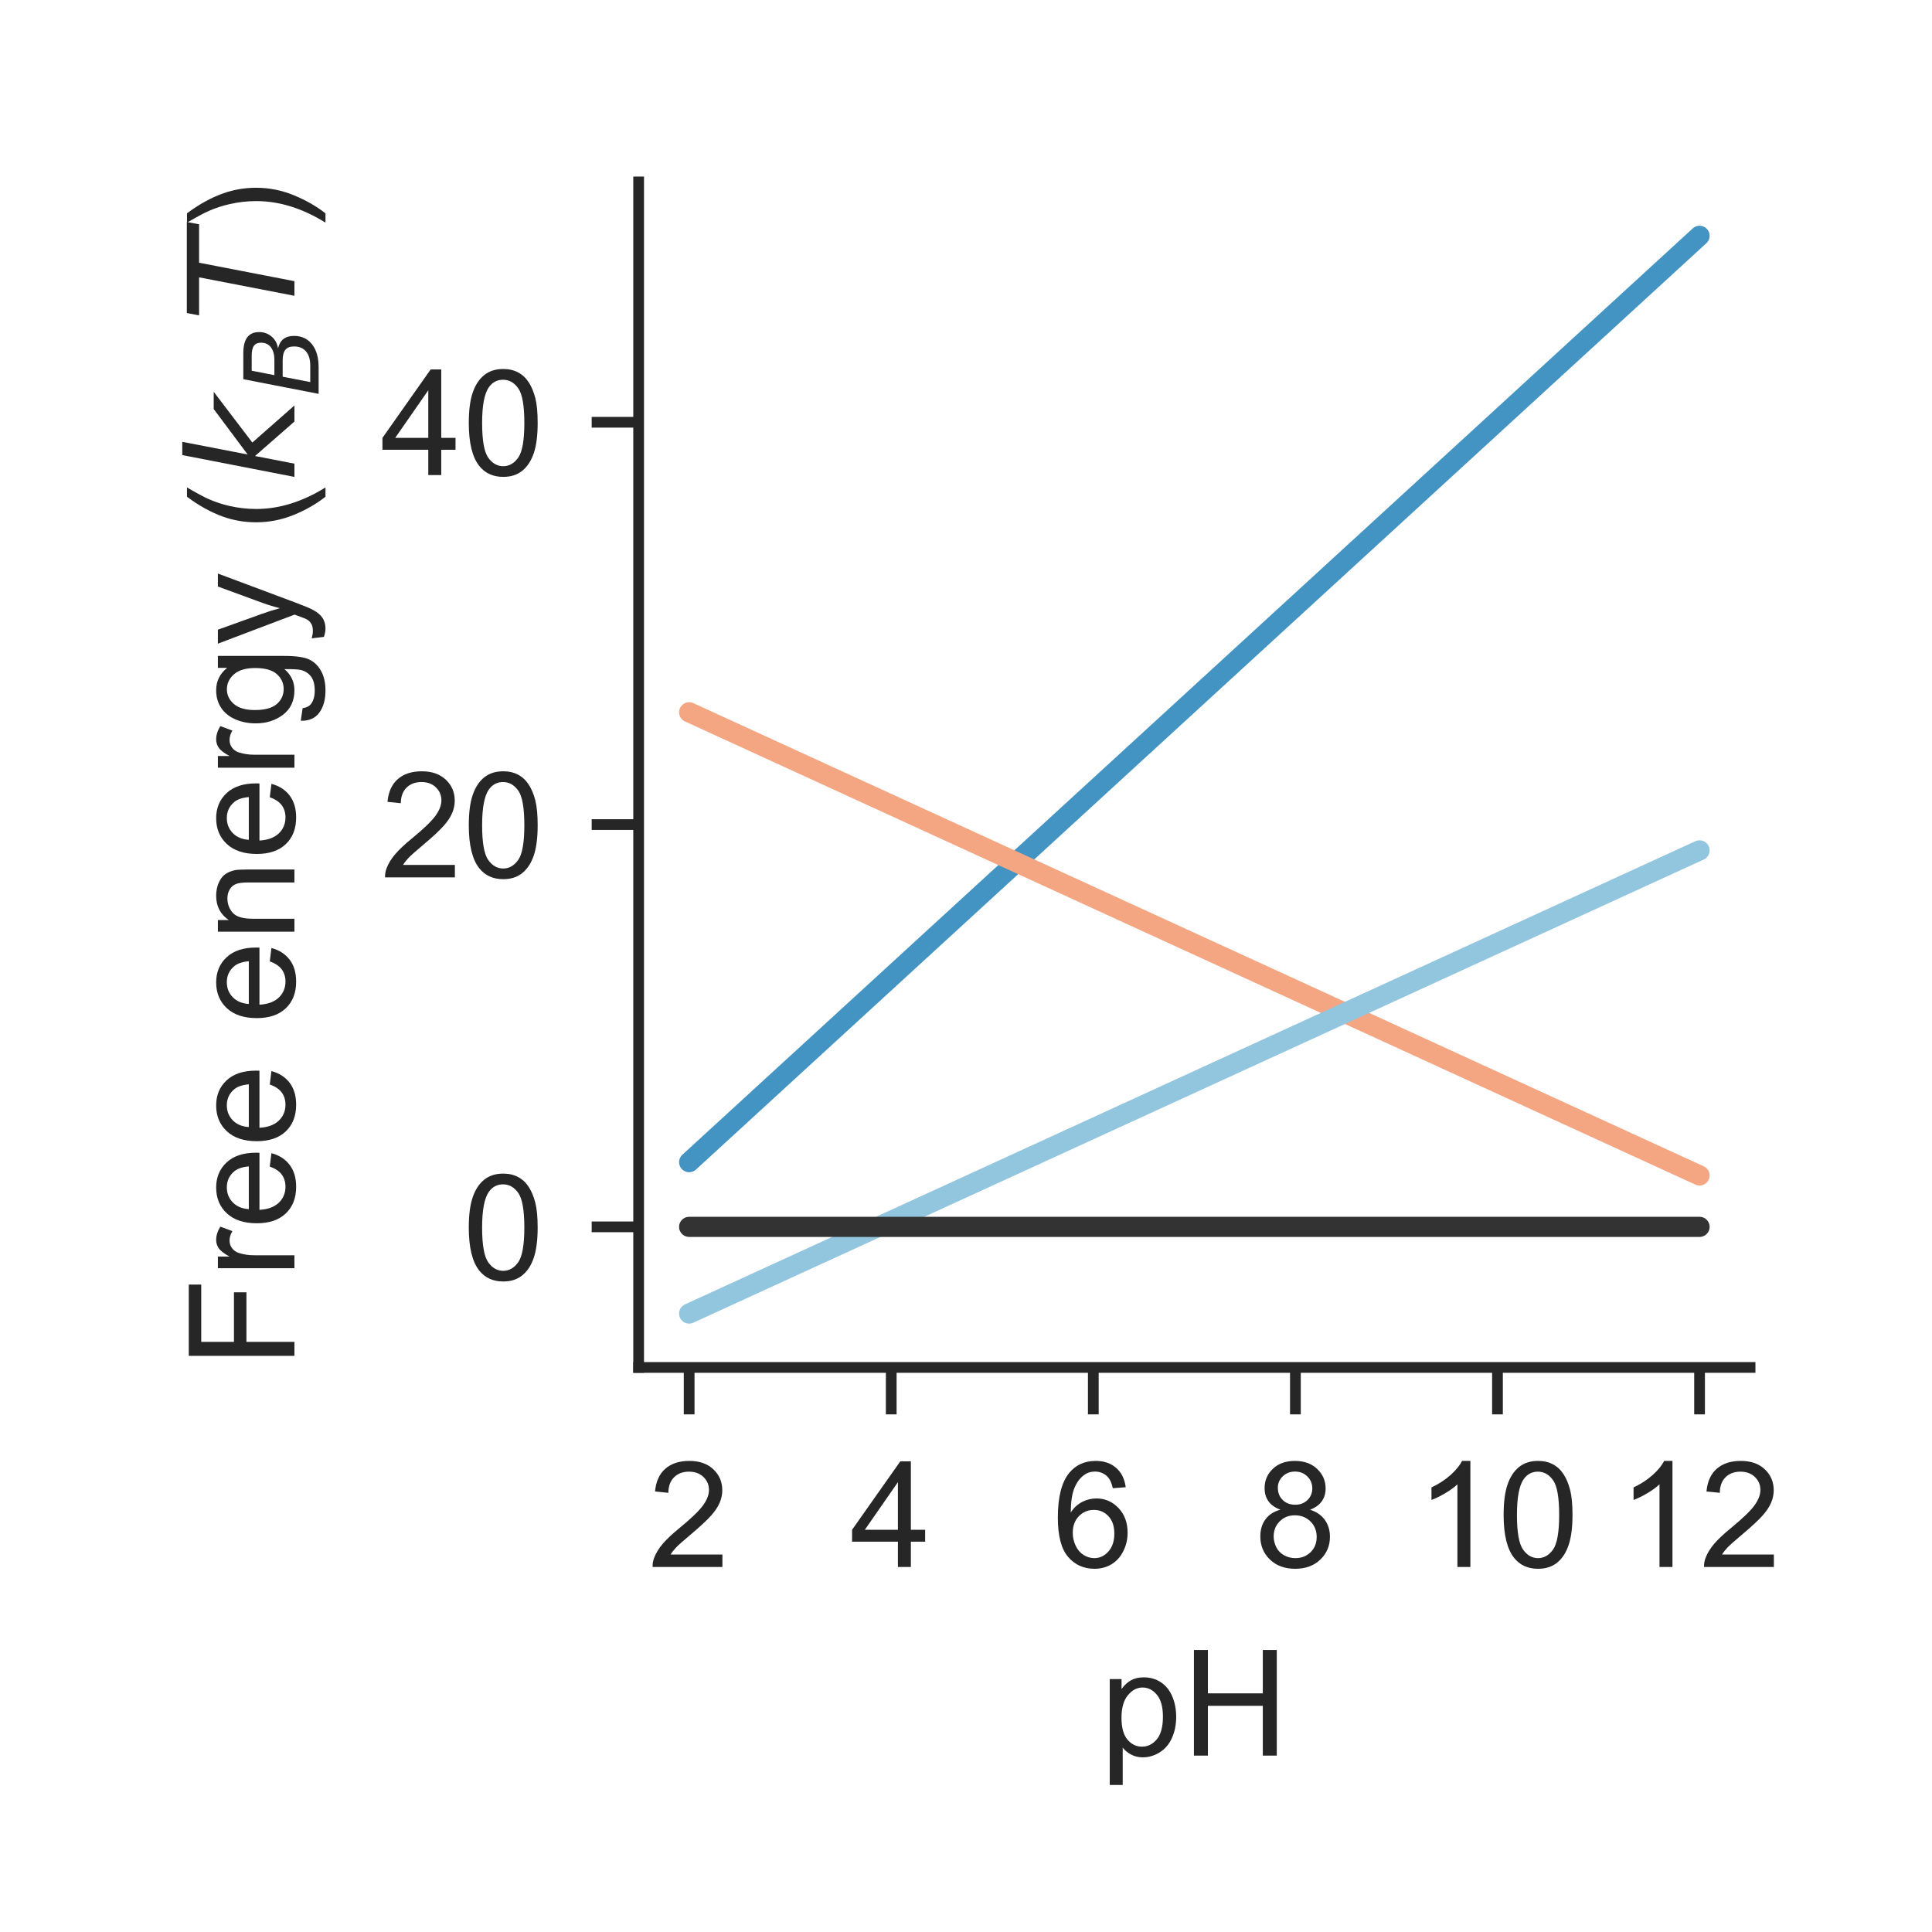 <?xml version="1.0" encoding="utf-8" standalone="no"?>
<!DOCTYPE svg PUBLIC "-//W3C//DTD SVG 1.1//EN"
  "http://www.w3.org/Graphics/SVG/1.1/DTD/svg11.dtd">
<!-- Created with matplotlib (http://matplotlib.org/) -->
<svg height="144pt" version="1.1" viewBox="0 0 144 144" width="144pt" xmlns="http://www.w3.org/2000/svg" xmlns:xlink="http://www.w3.org/1999/xlink">
 <defs>
  <style type="text/css">
*{stroke-linecap:butt;stroke-linejoin:round;}
  </style>
 </defs>
 <g id="figure_1">
  <g id="patch_1">
   <path d="M 0 144 
L 144 144 
L 144 0 
L 0 0 
z
" style="fill:#ffffff;"/>
  </g>
  <g id="axes_1">
   <g id="patch_2">
    <path d="M 47.6 101.92 
L 130.44 101.92 
L 130.44 13.56 
L 47.6 13.56 
z
" style="fill:#ffffff;"/>
   </g>
   <g id="matplotlib.axis_1">
    <g id="xtick_1">
     <g id="line2d_1">
      <defs>
       <path d="M 0 0 
L 0 3.5 
" id="me24896a840" style="stroke:#262626;stroke-width:0.8;"/>
      </defs>
      <g>
       <use style="fill:#262626;stroke:#262626;stroke-width:0.8;" x="51.365" xlink:href="#me24896a840" y="101.92"/>
      </g>
     </g>
     <g id="text_1">
      <!-- 2 -->
      <defs>
       <path d="M 50.344 8.453 
L 50.344 0 
L 3.031 0 
Q 2.938 3.172 4.047 6.109 
Q 5.859 10.938 9.828 15.625 
Q 13.812 20.312 21.344 26.469 
Q 33.016 36.031 37.109 41.625 
Q 41.219 47.219 41.219 52.203 
Q 41.219 57.422 37.469 61 
Q 33.734 64.594 27.734 64.594 
Q 21.391 64.594 17.578 60.781 
Q 13.766 56.984 13.719 50.25 
L 4.688 51.172 
Q 5.609 61.281 11.656 66.578 
Q 17.719 71.875 27.938 71.875 
Q 38.234 71.875 44.234 66.156 
Q 50.25 60.453 50.25 52 
Q 50.25 47.703 48.484 43.547 
Q 46.734 39.406 42.656 34.812 
Q 38.578 30.219 29.109 22.219 
Q 21.188 15.578 18.938 13.203 
Q 16.703 10.844 15.234 8.453 
z
" id="ArialMT-32"/>
      </defs>
      <g style="fill:#262626;" transform="translate(48.307 116.794)scale(0.11 -0.11)">
       <use xlink:href="#ArialMT-32"/>
      </g>
     </g>
    </g>
    <g id="xtick_2">
     <g id="line2d_2">
      <g>
       <use style="fill:#262626;stroke:#262626;stroke-width:0.8;" x="66.427" xlink:href="#me24896a840" y="101.92"/>
      </g>
     </g>
     <g id="text_2">
      <!-- 4 -->
      <defs>
       <path d="M 32.328 0 
L 32.328 17.141 
L 1.266 17.141 
L 1.266 25.203 
L 33.938 71.578 
L 41.109 71.578 
L 41.109 25.203 
L 50.781 25.203 
L 50.781 17.141 
L 41.109 17.141 
L 41.109 0 
z
M 32.328 25.203 
L 32.328 57.469 
L 9.906 25.203 
z
" id="ArialMT-34"/>
      </defs>
      <g style="fill:#262626;" transform="translate(63.369 116.794)scale(0.11 -0.11)">
       <use xlink:href="#ArialMT-34"/>
      </g>
     </g>
    </g>
    <g id="xtick_3">
     <g id="line2d_3">
      <g>
       <use style="fill:#262626;stroke:#262626;stroke-width:0.8;" x="81.489" xlink:href="#me24896a840" y="101.92"/>
      </g>
     </g>
     <g id="text_3">
      <!-- 6 -->
      <defs>
       <path d="M 49.75 54.047 
L 41.016 53.375 
Q 39.844 58.547 37.703 60.891 
Q 34.125 64.656 28.906 64.656 
Q 24.703 64.656 21.531 62.312 
Q 17.391 59.281 14.984 53.469 
Q 12.594 47.656 12.5 36.922 
Q 15.672 41.75 20.266 44.094 
Q 24.859 46.438 29.891 46.438 
Q 38.672 46.438 44.844 39.969 
Q 51.031 33.5 51.031 23.25 
Q 51.031 16.5 48.125 10.719 
Q 45.219 4.938 40.141 1.859 
Q 35.062 -1.219 28.609 -1.219 
Q 17.625 -1.219 10.688 6.859 
Q 3.766 14.938 3.766 33.5 
Q 3.766 54.25 11.422 63.672 
Q 18.109 71.875 29.438 71.875 
Q 37.891 71.875 43.281 67.141 
Q 48.688 62.406 49.75 54.047 
z
M 13.875 23.188 
Q 13.875 18.656 15.797 14.5 
Q 17.719 10.359 21.188 8.172 
Q 24.656 6 28.469 6 
Q 34.031 6 38.031 10.484 
Q 42.047 14.984 42.047 22.703 
Q 42.047 30.125 38.078 34.391 
Q 34.125 38.672 28.125 38.672 
Q 22.172 38.672 18.016 34.391 
Q 13.875 30.125 13.875 23.188 
z
" id="ArialMT-36"/>
      </defs>
      <g style="fill:#262626;" transform="translate(78.431 116.794)scale(0.11 -0.11)">
       <use xlink:href="#ArialMT-36"/>
      </g>
     </g>
    </g>
    <g id="xtick_4">
     <g id="line2d_4">
      <g>
       <use style="fill:#262626;stroke:#262626;stroke-width:0.8;" x="96.551" xlink:href="#me24896a840" y="101.92"/>
      </g>
     </g>
     <g id="text_4">
      <!-- 8 -->
      <defs>
       <path d="M 17.672 38.812 
Q 12.203 40.828 9.562 44.531 
Q 6.938 48.25 6.938 53.422 
Q 6.938 61.234 12.547 66.547 
Q 18.172 71.875 27.484 71.875 
Q 36.859 71.875 42.578 66.422 
Q 48.297 60.984 48.297 53.172 
Q 48.297 48.188 45.672 44.5 
Q 43.062 40.828 37.75 38.812 
Q 44.344 36.672 47.781 31.875 
Q 51.219 27.094 51.219 20.453 
Q 51.219 11.281 44.719 5.031 
Q 38.234 -1.219 27.641 -1.219 
Q 17.047 -1.219 10.547 5.047 
Q 4.047 11.328 4.047 20.703 
Q 4.047 27.688 7.594 32.391 
Q 11.141 37.109 17.672 38.812 
z
M 15.922 53.719 
Q 15.922 48.641 19.188 45.406 
Q 22.469 42.188 27.688 42.188 
Q 32.766 42.188 36.016 45.375 
Q 39.266 48.578 39.266 53.219 
Q 39.266 58.062 35.906 61.359 
Q 32.562 64.656 27.594 64.656 
Q 22.562 64.656 19.234 61.422 
Q 15.922 58.203 15.922 53.719 
z
M 13.094 20.656 
Q 13.094 16.891 14.875 13.375 
Q 16.656 9.859 20.172 7.922 
Q 23.688 6 27.734 6 
Q 34.031 6 38.125 10.047 
Q 42.234 14.109 42.234 20.359 
Q 42.234 26.703 38.016 30.859 
Q 33.797 35.016 27.438 35.016 
Q 21.234 35.016 17.156 30.906 
Q 13.094 26.812 13.094 20.656 
z
" id="ArialMT-38"/>
      </defs>
      <g style="fill:#262626;" transform="translate(93.492 116.794)scale(0.11 -0.11)">
       <use xlink:href="#ArialMT-38"/>
      </g>
     </g>
    </g>
    <g id="xtick_5">
     <g id="line2d_5">
      <g>
       <use style="fill:#262626;stroke:#262626;stroke-width:0.8;" x="111.613" xlink:href="#me24896a840" y="101.92"/>
      </g>
     </g>
     <g id="text_5">
      <!-- 10 -->
      <defs>
       <path d="M 37.25 0 
L 28.469 0 
L 28.469 56 
Q 25.297 52.984 20.141 49.953 
Q 14.984 46.922 10.891 45.406 
L 10.891 53.906 
Q 18.266 57.375 23.781 62.297 
Q 29.297 67.234 31.594 71.875 
L 37.25 71.875 
z
" id="ArialMT-31"/>
       <path d="M 4.156 35.297 
Q 4.156 48 6.766 55.734 
Q 9.375 63.484 14.516 67.672 
Q 19.672 71.875 27.484 71.875 
Q 33.25 71.875 37.594 69.547 
Q 41.938 67.234 44.766 62.859 
Q 47.609 58.5 49.219 52.219 
Q 50.828 45.953 50.828 35.297 
Q 50.828 22.703 48.234 14.969 
Q 45.656 7.234 40.5 3 
Q 35.359 -1.219 27.484 -1.219 
Q 17.141 -1.219 11.234 6.203 
Q 4.156 15.141 4.156 35.297 
z
M 13.188 35.297 
Q 13.188 17.672 17.312 11.828 
Q 21.438 6 27.484 6 
Q 33.547 6 37.672 11.859 
Q 41.797 17.719 41.797 35.297 
Q 41.797 52.984 37.672 58.781 
Q 33.547 64.594 27.391 64.594 
Q 21.344 64.594 17.719 59.469 
Q 13.188 52.938 13.188 35.297 
z
" id="ArialMT-30"/>
      </defs>
      <g style="fill:#262626;" transform="translate(105.496 116.794)scale(0.11 -0.11)">
       <use xlink:href="#ArialMT-31"/>
       <use x="55.615" xlink:href="#ArialMT-30"/>
      </g>
     </g>
    </g>
    <g id="xtick_6">
     <g id="line2d_6">
      <g>
       <use style="fill:#262626;stroke:#262626;stroke-width:0.8;" x="126.675" xlink:href="#me24896a840" y="101.92"/>
      </g>
     </g>
     <g id="text_6">
      <!-- 12 -->
      <g style="fill:#262626;" transform="translate(120.558 116.794)scale(0.11 -0.11)">
       <use xlink:href="#ArialMT-31"/>
       <use x="55.615" xlink:href="#ArialMT-32"/>
      </g>
     </g>
    </g>
    <g id="text_7">
     <!-- pH -->
     <defs>
      <path d="M 6.594 -19.875 
L 6.594 51.859 
L 14.594 51.859 
L 14.594 45.125 
Q 17.438 49.078 21 51.047 
Q 24.562 53.031 29.641 53.031 
Q 36.281 53.031 41.359 49.609 
Q 46.438 46.188 49.016 39.953 
Q 51.609 33.734 51.609 26.312 
Q 51.609 18.359 48.75 11.984 
Q 45.906 5.609 40.453 2.219 
Q 35.016 -1.172 29 -1.172 
Q 24.609 -1.172 21.109 0.688 
Q 17.625 2.547 15.375 5.375 
L 15.375 -19.875 
z
M 14.547 25.641 
Q 14.547 15.625 18.594 10.844 
Q 22.656 6.062 28.422 6.062 
Q 34.281 6.062 38.453 11.016 
Q 42.625 15.969 42.625 26.375 
Q 42.625 36.281 38.547 41.203 
Q 34.469 46.141 28.812 46.141 
Q 23.188 46.141 18.859 40.891 
Q 14.547 35.641 14.547 25.641 
z
" id="ArialMT-70"/>
      <path d="M 8.016 0 
L 8.016 71.578 
L 17.484 71.578 
L 17.484 42.188 
L 54.688 42.188 
L 54.688 71.578 
L 64.156 71.578 
L 64.156 0 
L 54.688 0 
L 54.688 33.734 
L 17.484 33.734 
L 17.484 0 
z
" id="ArialMT-48"/>
     </defs>
     <g style="fill:#262626;" transform="translate(81.989 130.853)scale(0.11 -0.11)">
      <use xlink:href="#ArialMT-70"/>
      <use x="55.615" xlink:href="#ArialMT-48"/>
     </g>
    </g>
   </g>
   <g id="matplotlib.axis_2">
    <g id="ytick_1">
     <g id="line2d_7">
      <defs>
       <path d="M 0 0 
L -3.5 0 
" id="m6801f1c57c" style="stroke:#262626;stroke-width:0.8;"/>
      </defs>
      <g>
       <use style="fill:#262626;stroke:#262626;stroke-width:0.8;" x="47.6" xlink:href="#m6801f1c57c" y="91.443"/>
      </g>
     </g>
     <g id="text_8">
      <!-- 0 -->
      <g style="fill:#262626;" transform="translate(34.483 95.38)scale(0.11 -0.11)">
       <use xlink:href="#ArialMT-30"/>
      </g>
     </g>
    </g>
    <g id="ytick_2">
     <g id="line2d_8">
      <g>
       <use style="fill:#262626;stroke:#262626;stroke-width:0.8;" x="47.6" xlink:href="#m6801f1c57c" y="61.458"/>
      </g>
     </g>
     <g id="text_9">
      <!-- 20 -->
      <g style="fill:#262626;" transform="translate(28.366 65.394)scale(0.11 -0.11)">
       <use xlink:href="#ArialMT-32"/>
       <use x="55.615" xlink:href="#ArialMT-30"/>
      </g>
     </g>
    </g>
    <g id="ytick_3">
     <g id="line2d_9">
      <g>
       <use style="fill:#262626;stroke:#262626;stroke-width:0.8;" x="47.6" xlink:href="#m6801f1c57c" y="31.472"/>
      </g>
     </g>
     <g id="text_10">
      <!-- 40 -->
      <g style="fill:#262626;" transform="translate(28.366 35.409)scale(0.11 -0.11)">
       <use xlink:href="#ArialMT-34"/>
       <use x="55.615" xlink:href="#ArialMT-30"/>
      </g>
     </g>
    </g>
    <g id="text_11">
     <!-- Free energy ($k_B T$) -->
     <defs>
      <path d="M 8.203 0 
L 8.203 71.578 
L 56.5 71.578 
L 56.5 63.141 
L 17.672 63.141 
L 17.672 40.969 
L 51.266 40.969 
L 51.266 32.516 
L 17.672 32.516 
L 17.672 0 
z
" id="ArialMT-46"/>
      <path d="M 6.5 0 
L 6.5 51.859 
L 14.406 51.859 
L 14.406 44 
Q 17.438 49.516 20 51.266 
Q 22.562 53.031 25.641 53.031 
Q 30.078 53.031 34.672 50.203 
L 31.641 42.047 
Q 28.422 43.953 25.203 43.953 
Q 22.312 43.953 20.016 42.219 
Q 17.719 40.484 16.75 37.406 
Q 15.281 32.719 15.281 27.156 
L 15.281 0 
z
" id="ArialMT-72"/>
      <path d="M 42.094 16.703 
L 51.172 15.578 
Q 49.031 7.625 43.219 3.219 
Q 37.406 -1.172 28.375 -1.172 
Q 17 -1.172 10.328 5.828 
Q 3.656 12.844 3.656 25.484 
Q 3.656 38.578 10.391 45.797 
Q 17.141 53.031 27.875 53.031 
Q 38.281 53.031 44.875 45.953 
Q 51.469 38.875 51.469 26.031 
Q 51.469 25.25 51.422 23.688 
L 12.75 23.688 
Q 13.234 15.141 17.578 10.594 
Q 21.922 6.062 28.422 6.062 
Q 33.25 6.062 36.672 8.594 
Q 40.094 11.141 42.094 16.703 
z
M 13.234 30.906 
L 42.188 30.906 
Q 41.609 37.453 38.875 40.719 
Q 34.672 45.797 27.984 45.797 
Q 21.922 45.797 17.797 41.75 
Q 13.672 37.703 13.234 30.906 
z
" id="ArialMT-65"/>
      <path id="ArialMT-20"/>
      <path d="M 6.594 0 
L 6.594 51.859 
L 14.5 51.859 
L 14.5 44.484 
Q 20.219 53.031 31 53.031 
Q 35.688 53.031 39.625 51.344 
Q 43.562 49.656 45.516 46.922 
Q 47.469 44.188 48.25 40.438 
Q 48.734 37.984 48.734 31.891 
L 48.734 0 
L 39.938 0 
L 39.938 31.547 
Q 39.938 36.922 38.906 39.578 
Q 37.891 42.234 35.281 43.812 
Q 32.672 45.406 29.156 45.406 
Q 23.531 45.406 19.453 41.844 
Q 15.375 38.281 15.375 28.328 
L 15.375 0 
z
" id="ArialMT-6e"/>
      <path d="M 4.984 -4.297 
L 13.531 -5.562 
Q 14.062 -9.516 16.5 -11.328 
Q 19.781 -13.766 25.438 -13.766 
Q 31.547 -13.766 34.859 -11.328 
Q 38.188 -8.891 39.359 -4.5 
Q 40.047 -1.812 39.984 6.781 
Q 34.234 0 25.641 0 
Q 14.938 0 9.078 7.719 
Q 3.219 15.438 3.219 26.219 
Q 3.219 33.641 5.906 39.906 
Q 8.594 46.188 13.688 49.609 
Q 18.797 53.031 25.688 53.031 
Q 34.859 53.031 40.828 45.609 
L 40.828 51.859 
L 48.922 51.859 
L 48.922 7.031 
Q 48.922 -5.078 46.453 -10.125 
Q 44 -15.188 38.641 -18.109 
Q 33.297 -21.047 25.484 -21.047 
Q 16.219 -21.047 10.5 -16.875 
Q 4.781 -12.703 4.984 -4.297 
z
M 12.25 26.859 
Q 12.25 16.656 16.297 11.969 
Q 20.359 7.281 26.469 7.281 
Q 32.516 7.281 36.609 11.938 
Q 40.719 16.609 40.719 26.562 
Q 40.719 36.078 36.5 40.906 
Q 32.281 45.75 26.312 45.75 
Q 20.453 45.75 16.344 40.984 
Q 12.25 36.234 12.25 26.859 
z
" id="ArialMT-67"/>
      <path d="M 6.203 -19.969 
L 5.219 -11.719 
Q 8.109 -12.5 10.25 -12.5 
Q 13.188 -12.5 14.938 -11.516 
Q 16.703 -10.547 17.828 -8.797 
Q 18.656 -7.469 20.516 -2.25 
Q 20.75 -1.516 21.297 -0.094 
L 1.609 51.859 
L 11.078 51.859 
L 21.875 21.828 
Q 23.969 16.109 25.641 9.812 
Q 27.156 15.875 29.25 21.625 
L 40.328 51.859 
L 49.125 51.859 
L 29.391 -0.875 
Q 26.219 -9.422 24.469 -12.641 
Q 22.125 -17 19.094 -19.016 
Q 16.062 -21.047 11.859 -21.047 
Q 9.328 -21.047 6.203 -19.969 
z
" id="ArialMT-79"/>
      <path d="M 23.391 -21.047 
Q 16.109 -11.859 11.078 0.438 
Q 6.062 12.75 6.062 25.922 
Q 6.062 37.547 9.812 48.188 
Q 14.203 60.547 23.391 72.797 
L 29.688 72.797 
Q 23.781 62.641 21.875 58.297 
Q 18.891 51.562 17.188 44.234 
Q 15.094 35.109 15.094 25.875 
Q 15.094 2.391 29.688 -21.047 
z
" id="ArialMT-28"/>
      <path d="M 18.312 75.984 
L 27.297 75.984 
L 18.703 31.688 
L 49.516 54.688 
L 61.188 54.688 
L 26.812 28.516 
L 51.906 0 
L 41.016 0 
L 17.672 26.703 
L 12.5 0 
L 3.516 0 
z
" id="DejaVuSans-Oblique-6b"/>
      <path d="M 16.891 72.906 
L 42.094 72.906 
Q 52.344 72.906 57.422 69.094 
Q 62.5 65.281 62.5 57.625 
Q 62.5 50.594 58.125 45.484 
Q 53.766 40.375 46.688 39.312 
Q 52.734 37.938 55.766 34.078 
Q 58.797 30.219 58.797 23.781 
Q 58.797 12.797 50.656 6.391 
Q 42.531 0 28.422 0 
L 2.688 0 
z
M 19.281 34.812 
L 14.109 8.109 
L 29.984 8.109 
Q 38.922 8.109 43.75 12.203 
Q 48.578 16.312 48.578 23.781 
Q 48.578 29.547 45.375 32.172 
Q 42.188 34.812 35.109 34.812 
z
M 25.094 64.797 
L 20.797 42.828 
L 35.5 42.828 
Q 43.359 42.828 47.781 46.234 
Q 52.203 49.656 52.203 55.719 
Q 52.203 60.453 49.219 62.625 
Q 46.234 64.797 39.703 64.797 
z
" id="DejaVuSans-Oblique-42"/>
      <path d="M 5.906 72.906 
L 67.578 72.906 
L 66.016 64.594 
L 39.984 64.594 
L 27.484 0 
L 17.578 0 
L 30.078 64.594 
L 4.297 64.594 
z
" id="DejaVuSans-Oblique-54"/>
      <path d="M 12.359 -21.047 
L 6.062 -21.047 
Q 20.656 2.391 20.656 25.875 
Q 20.656 35.062 18.562 44.094 
Q 16.891 51.422 13.922 58.156 
Q 12.016 62.547 6.062 72.797 
L 12.359 72.797 
Q 21.531 60.547 25.922 48.188 
Q 29.688 37.547 29.688 25.922 
Q 29.688 12.75 24.625 0.438 
Q 19.578 -11.859 12.359 -21.047 
z
" id="ArialMT-29"/>
     </defs>
     <g style="fill:#262626;" transform="translate(21.946 101.96)rotate(-90)scale(0.11 -0.11)">
      <use transform="translate(0 0.016)" xlink:href="#ArialMT-46"/>
      <use transform="translate(61.084 0.016)" xlink:href="#ArialMT-72"/>
      <use transform="translate(94.385 0.016)" xlink:href="#ArialMT-65"/>
      <use transform="translate(150 0.016)" xlink:href="#ArialMT-65"/>
      <use transform="translate(205.615 0.016)" xlink:href="#ArialMT-20"/>
      <use transform="translate(233.398 0.016)" xlink:href="#ArialMT-65"/>
      <use transform="translate(289.014 0.016)" xlink:href="#ArialMT-6e"/>
      <use transform="translate(344.629 0.016)" xlink:href="#ArialMT-65"/>
      <use transform="translate(400.244 0.016)" xlink:href="#ArialMT-72"/>
      <use transform="translate(433.545 0.016)" xlink:href="#ArialMT-67"/>
      <use transform="translate(489.16 0.016)" xlink:href="#ArialMT-79"/>
      <use transform="translate(539.16 0.016)" xlink:href="#ArialMT-20"/>
      <use transform="translate(566.943 0.016)" xlink:href="#ArialMT-28"/>
      <use transform="translate(600.244 0.016)" xlink:href="#DejaVuSans-Oblique-6b"/>
      <use transform="translate(658.154 -16.391)scale(0.7)" xlink:href="#DejaVuSans-Oblique-42"/>
      <use transform="translate(708.911 0.016)" xlink:href="#DejaVuSans-Oblique-54"/>
      <use transform="translate(769.995 0.016)" xlink:href="#ArialMT-29"/>
     </g>
    </g>
   </g>
   <g id="patch_3">
    <path d="M 47.6 101.92 
L 47.6 13.56 
" style="fill:none;stroke:#262626;stroke-linecap:square;stroke-linejoin:miter;stroke-width:0.8;"/>
   </g>
   <g id="patch_4">
    <path d="M 47.6 101.92 
L 130.44 101.92 
" style="fill:none;stroke:#262626;stroke-linecap:square;stroke-linejoin:miter;stroke-width:0.8;"/>
   </g>
   <g id="line2d_10">
    <path clip-path="url(#p3c6180d224)" d="M 51.365 86.621 
L 52.119 85.93 
L 52.872 85.24 
L 53.625 84.549 
L 54.378 83.859 
L 55.131 83.168 
L 55.884 82.478 
L 56.637 81.787 
L 57.39 81.097 
L 58.143 80.407 
L 58.896 79.716 
L 59.649 79.026 
L 60.403 78.335 
L 61.156 77.645 
L 61.909 76.954 
L 62.662 76.264 
L 63.415 75.573 
L 64.168 74.883 
L 64.921 74.193 
L 65.674 73.502 
L 66.427 72.812 
L 67.18 72.121 
L 67.933 71.431 
L 68.687 70.74 
L 69.44 70.05 
L 70.193 69.359 
L 70.946 68.669 
L 71.699 67.979 
L 72.452 67.288 
L 73.205 66.598 
L 73.958 65.907 
L 74.711 65.217 
L 75.464 64.526 
L 76.217 63.836 
L 76.971 63.146 
L 77.724 62.455 
L 78.477 61.765 
L 79.23 61.074 
L 79.983 60.384 
L 80.736 59.693 
L 81.489 59.003 
L 82.242 58.312 
L 82.995 57.622 
L 83.748 56.932 
L 84.501 56.241 
L 85.255 55.551 
L 86.008 54.86 
L 86.761 54.17 
L 87.514 53.479 
L 88.267 52.789 
L 89.02 52.098 
L 89.773 51.408 
L 90.526 50.718 
L 91.279 50.027 
L 92.032 49.337 
L 92.785 48.646 
L 93.539 47.956 
L 94.292 47.265 
L 95.045 46.575 
L 95.798 45.884 
L 96.551 45.194 
L 97.304 44.504 
L 98.057 43.813 
L 98.81 43.123 
L 99.563 42.432 
L 100.316 41.742 
L 101.069 41.051 
L 101.823 40.361 
L 102.576 39.67 
L 103.329 38.98 
L 104.082 38.29 
L 104.835 37.599 
L 105.588 36.909 
L 106.341 36.218 
L 107.094 35.528 
L 107.847 34.837 
L 108.6 34.147 
L 109.353 33.457 
L 110.107 32.766 
L 110.86 32.076 
L 111.613 31.385 
L 112.366 30.695 
L 113.119 30.004 
L 113.872 29.314 
L 114.625 28.623 
L 115.378 27.933 
L 116.131 27.243 
L 116.884 26.552 
L 117.637 25.862 
L 118.391 25.171 
L 119.144 24.481 
L 119.897 23.79 
L 120.65 23.1 
L 121.403 22.409 
L 122.156 21.719 
L 122.909 21.029 
L 123.662 20.338 
L 124.415 19.648 
L 125.168 18.957 
L 125.921 18.267 
L 126.675 17.576 
" style="fill:none;stroke:#4393c3;stroke-linecap:round;stroke-width:1.5;"/>
   </g>
   <g id="line2d_11">
    <path clip-path="url(#p3c6180d224)" d="M 51.365 53.089 
L 52.119 53.434 
L 52.872 53.779 
L 53.625 54.125 
L 54.378 54.47 
L 55.131 54.815 
L 55.884 55.16 
L 56.637 55.506 
L 57.39 55.851 
L 58.143 56.196 
L 58.896 56.541 
L 59.649 56.886 
L 60.403 57.232 
L 61.156 57.577 
L 61.909 57.922 
L 62.662 58.267 
L 63.415 58.613 
L 64.168 58.958 
L 64.921 59.303 
L 65.674 59.648 
L 66.427 59.993 
L 67.18 60.339 
L 67.933 60.684 
L 68.687 61.029 
L 69.44 61.374 
L 70.193 61.72 
L 70.946 62.065 
L 71.699 62.41 
L 72.452 62.755 
L 73.205 63.1 
L 73.958 63.446 
L 74.711 63.791 
L 75.464 64.136 
L 76.217 64.481 
L 76.971 64.827 
L 77.724 65.172 
L 78.477 65.517 
L 79.23 65.862 
L 79.983 66.207 
L 80.736 66.553 
L 81.489 66.898 
L 82.242 67.243 
L 82.995 67.588 
L 83.748 67.934 
L 84.501 68.279 
L 85.255 68.624 
L 86.008 68.969 
L 86.761 69.314 
L 87.514 69.66 
L 88.267 70.005 
L 89.02 70.35 
L 89.773 70.695 
L 90.526 71.04 
L 91.279 71.386 
L 92.032 71.731 
L 92.785 72.076 
L 93.539 72.421 
L 94.292 72.767 
L 95.045 73.112 
L 95.798 73.457 
L 96.551 73.802 
L 97.304 74.147 
L 98.057 74.493 
L 98.81 74.838 
L 99.563 75.183 
L 100.316 75.528 
L 101.069 75.874 
L 101.823 76.219 
L 102.576 76.564 
L 103.329 76.909 
L 104.082 77.254 
L 104.835 77.6 
L 105.588 77.945 
L 106.341 78.29 
L 107.094 78.635 
L 107.847 78.981 
L 108.6 79.326 
L 109.353 79.671 
L 110.107 80.016 
L 110.86 80.361 
L 111.613 80.707 
L 112.366 81.052 
L 113.119 81.397 
L 113.872 81.742 
L 114.625 82.088 
L 115.378 82.433 
L 116.131 82.778 
L 116.884 83.123 
L 117.637 83.468 
L 118.391 83.814 
L 119.144 84.159 
L 119.897 84.504 
L 120.65 84.849 
L 121.403 85.195 
L 122.156 85.54 
L 122.909 85.885 
L 123.662 86.23 
L 124.415 86.575 
L 125.168 86.921 
L 125.921 87.266 
L 126.675 87.611 
" style="fill:none;stroke:#f4a582;stroke-linecap:round;stroke-width:1.5;"/>
   </g>
   <g id="line2d_12">
    <path clip-path="url(#p3c6180d224)" d="M 51.365 97.904 
L 52.119 97.558 
L 52.872 97.213 
L 53.625 96.868 
L 54.378 96.523 
L 55.131 96.178 
L 55.884 95.832 
L 56.637 95.487 
L 57.39 95.142 
L 58.143 94.797 
L 58.896 94.451 
L 59.649 94.106 
L 60.403 93.761 
L 61.156 93.416 
L 61.909 93.071 
L 62.662 92.725 
L 63.415 92.38 
L 64.168 92.035 
L 64.921 91.69 
L 65.674 91.344 
L 66.427 90.999 
L 67.18 90.654 
L 67.933 90.309 
L 68.687 89.964 
L 69.44 89.618 
L 70.193 89.273 
L 70.946 88.928 
L 71.699 88.583 
L 72.452 88.237 
L 73.205 87.892 
L 73.958 87.547 
L 74.711 87.202 
L 75.464 86.857 
L 76.217 86.511 
L 76.971 86.166 
L 77.724 85.821 
L 78.477 85.476 
L 79.23 85.13 
L 79.983 84.785 
L 80.736 84.44 
L 81.489 84.095 
L 82.242 83.75 
L 82.995 83.404 
L 83.748 83.059 
L 84.501 82.714 
L 85.255 82.369 
L 86.008 82.023 
L 86.761 81.678 
L 87.514 81.333 
L 88.267 80.988 
L 89.02 80.643 
L 89.773 80.297 
L 90.526 79.952 
L 91.279 79.607 
L 92.032 79.262 
L 92.785 78.916 
L 93.539 78.571 
L 94.292 78.226 
L 95.045 77.881 
L 95.798 77.536 
L 96.551 77.19 
L 97.304 76.845 
L 98.057 76.5 
L 98.81 76.155 
L 99.563 75.81 
L 100.316 75.464 
L 101.069 75.119 
L 101.823 74.774 
L 102.576 74.429 
L 103.329 74.083 
L 104.082 73.738 
L 104.835 73.393 
L 105.588 73.048 
L 106.341 72.703 
L 107.094 72.357 
L 107.847 72.012 
L 108.6 71.667 
L 109.353 71.322 
L 110.107 70.976 
L 110.86 70.631 
L 111.613 70.286 
L 112.366 69.941 
L 113.119 69.596 
L 113.872 69.25 
L 114.625 68.905 
L 115.378 68.56 
L 116.131 68.215 
L 116.884 67.869 
L 117.637 67.524 
L 118.391 67.179 
L 119.144 66.834 
L 119.897 66.489 
L 120.65 66.143 
L 121.403 65.798 
L 122.156 65.453 
L 122.909 65.108 
L 123.662 64.762 
L 124.415 64.417 
L 125.168 64.072 
L 125.921 63.727 
L 126.675 63.382 
" style="fill:none;stroke:#92c5de;stroke-linecap:round;stroke-width:1.5;"/>
   </g>
   <g id="line2d_13">
    <path clip-path="url(#p3c6180d224)" d="M 51.365 91.443 
L 52.119 91.443 
L 52.872 91.443 
L 53.625 91.443 
L 54.378 91.443 
L 55.131 91.443 
L 55.884 91.443 
L 56.637 91.443 
L 57.39 91.443 
L 58.143 91.443 
L 58.896 91.443 
L 59.649 91.443 
L 60.403 91.443 
L 61.156 91.443 
L 61.909 91.443 
L 62.662 91.443 
L 63.415 91.443 
L 64.168 91.443 
L 64.921 91.443 
L 65.674 91.443 
L 66.427 91.443 
L 67.18 91.443 
L 67.933 91.443 
L 68.687 91.443 
L 69.44 91.443 
L 70.193 91.443 
L 70.946 91.443 
L 71.699 91.443 
L 72.452 91.443 
L 73.205 91.443 
L 73.958 91.443 
L 74.711 91.443 
L 75.464 91.443 
L 76.217 91.443 
L 76.971 91.443 
L 77.724 91.443 
L 78.477 91.443 
L 79.23 91.443 
L 79.983 91.443 
L 80.736 91.443 
L 81.489 91.443 
L 82.242 91.443 
L 82.995 91.443 
L 83.748 91.443 
L 84.501 91.443 
L 85.255 91.443 
L 86.008 91.443 
L 86.761 91.443 
L 87.514 91.443 
L 88.267 91.443 
L 89.02 91.443 
L 89.773 91.443 
L 90.526 91.443 
L 91.279 91.443 
L 92.032 91.443 
L 92.785 91.443 
L 93.539 91.443 
L 94.292 91.443 
L 95.045 91.443 
L 95.798 91.443 
L 96.551 91.443 
L 97.304 91.443 
L 98.057 91.443 
L 98.81 91.443 
L 99.563 91.443 
L 100.316 91.443 
L 101.069 91.443 
L 101.823 91.443 
L 102.576 91.443 
L 103.329 91.443 
L 104.082 91.443 
L 104.835 91.443 
L 105.588 91.443 
L 106.341 91.443 
L 107.094 91.443 
L 107.847 91.443 
L 108.6 91.443 
L 109.353 91.443 
L 110.107 91.443 
L 110.86 91.443 
L 111.613 91.443 
L 112.366 91.443 
L 113.119 91.443 
L 113.872 91.443 
L 114.625 91.443 
L 115.378 91.443 
L 116.131 91.443 
L 116.884 91.443 
L 117.637 91.443 
L 118.391 91.443 
L 119.144 91.443 
L 119.897 91.443 
L 120.65 91.443 
L 121.403 91.443 
L 122.156 91.443 
L 122.909 91.443 
L 123.662 91.443 
L 124.415 91.443 
L 125.168 91.443 
L 125.921 91.443 
L 126.675 91.443 
" style="fill:none;stroke:#333333;stroke-linecap:round;stroke-width:1.5;"/>
   </g>
  </g>
 </g>
 <defs>
  <clipPath id="p3c6180d224">
   <rect height="88.36" width="82.84" x="47.6" y="13.56"/>
  </clipPath>
 </defs>
</svg>
